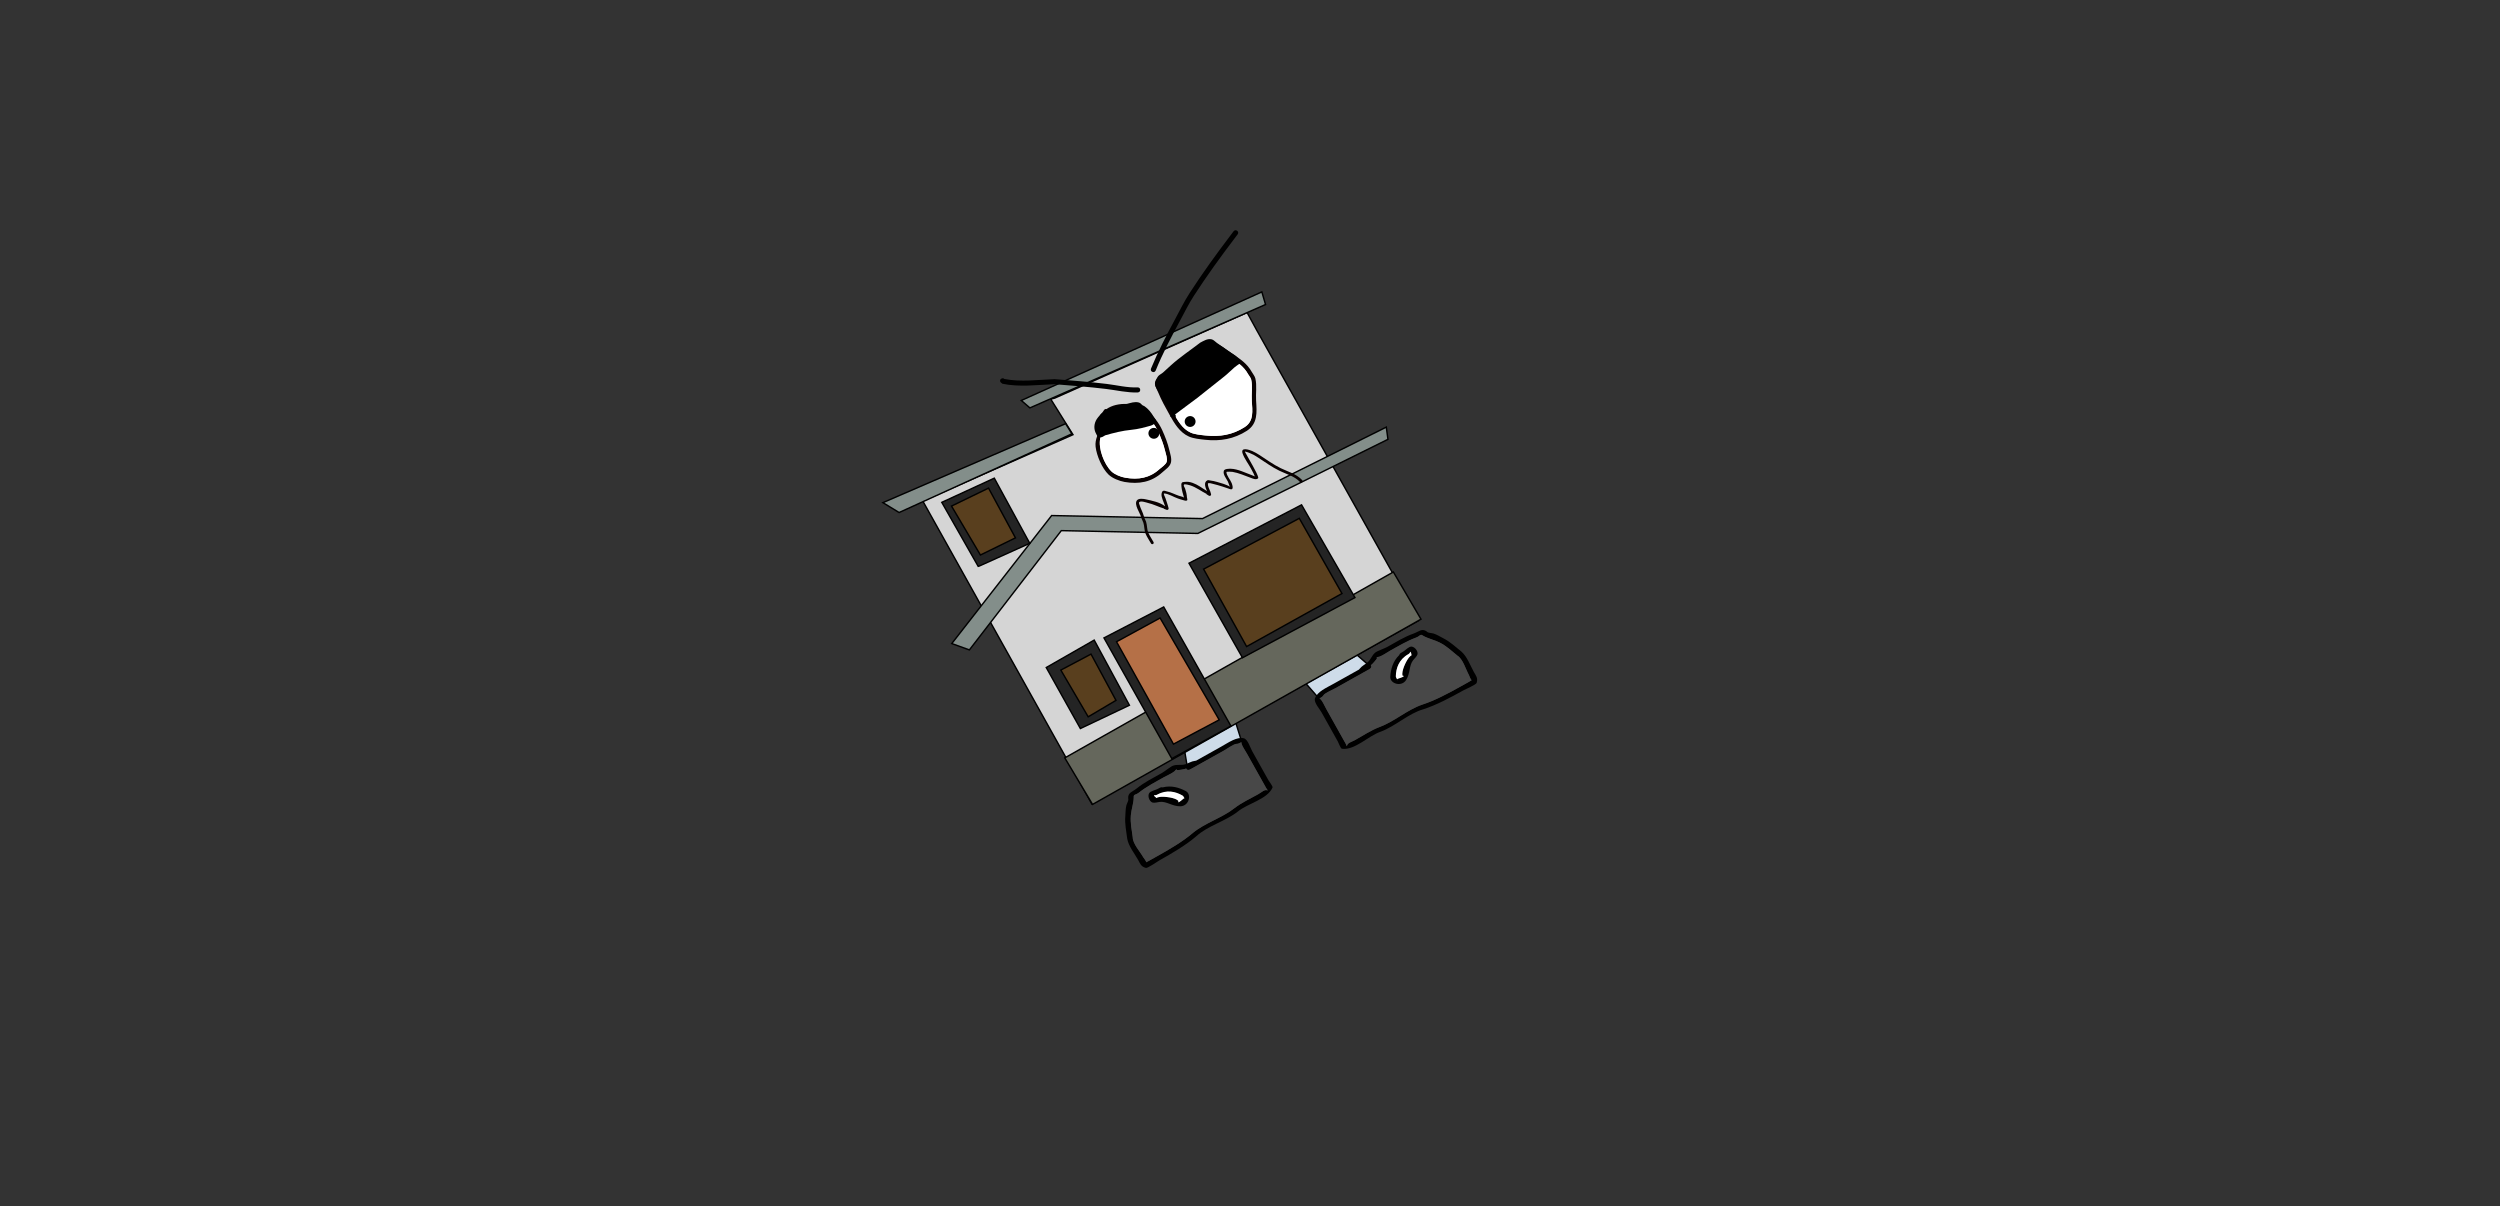 <svg version="1.1" xmlns="http://www.w3.org/2000/svg" xmlns:xlink="http://www.w3.org/1999/xlink" width="1733.093" height="836.336" viewBox="0,0,1733.093,836.336"><rect x="0" y="0" width="1733.093" height="836.336" fill="#333333" stroke="none"/><g transform="translate(546.547,238.168)"><g data-paper-data="{&quot;isPaintingLayer&quot;:true}" stroke-linejoin="miter" stroke-miterlimit="10" stroke-dasharray="" stroke-dashoffset="0" style="mix-blend-mode: normal"><path d="M-546.547,598.168v-836.336h1733.093v836.336z" fill="none" fill-rule="nonzero" stroke="#f00000" stroke-width="0" stroke-linecap="butt"/><g><path d="M276.844,295.346l-6.372,-38.469l32.073,-18.315l11.282,36.098z" data-paper-data="{&quot;index&quot;:null}" fill="#cedce9" fill-rule="nonzero" stroke="#000000" stroke-width="1" stroke-linecap="round"/><path d="M272.839,295.382c-1.366,0.171 -4.409,0.948 -3.656,-0.429c-0.504,0.588 -1.192,1.347 -1.6,1.676c-1.932,1.557 -4.901,2.742 -7.104,3.974c-6.043,3.38 -12.018,6.469 -17.357,10.655c-2.413,1.892 -3.853,1.023 -3.667,3.261c-0,3.93 -1.657,8.363 -1.995,12.509c-0.459,5.618 0.683,10.156 1.292,15.192c-0.017,4.437 5.155,10.045 7.255,13.798c0.562,1.005 2.096,2.495 2,3.519c0.528,-0.246 1.036,-0.486 1.348,-0.66c2.072,-1.159 4.144,-2.318 6.216,-3.477c8.242,-4.61 17.737,-10.113 24.829,-16.212c8.53,-7.045 20.214,-10.32 28.92,-17.23c4.808,-3.713 10.783,-6.446 16.125,-9.427c2.71,-1.512 4.562,-3.645 6.619,-2.756c0.541,0.234 -0.538,-0.961 -0.806,-1.442c-0.672,-1.201 -1.344,-2.403 -2.016,-3.604c-3.763,-6.728 -7.527,-13.456 -11.29,-20.184c-0.89,-1.591 -4.586,-6.994 -3.868,-8.204c-0.205,0.102 -0.439,0.212 -0.567,0.274c-1.135,0.55 -1.722,0.942 -2.857,0.925c-1.971,-0.03 -6.628,3.434 -8.647,4.563c-7.844,4.388 -15.689,8.775 -23.533,13.163c0,0 -1.776,0.993 -2.582,-0.448c-0.033,-0.059 -0.062,-0.118 -0.087,-0.175c-0.931,0.329 -1.902,0.606 -2.972,0.74zM300.4,279.219c4.735,-2.649 10.404,-6.718 15.273,-5.604c2.79,0.639 4.572,6.692 5.831,8.942c3.763,6.728 7.527,13.456 11.29,20.184c0.43,0.768 3.173,4.237 2.822,5.046c-3.543,8.169 -17.245,11.008 -24.018,16.608c-8.513,6.757 -20.916,9.892 -28.772,17.108c-7.31,6.285 -17.141,12.024 -25.643,16.78c-1.219,0.682 -8.113,5.522 -9.324,5.216c-3.473,-0.88 -3.982,-2.95 -5.405,-5.494c-2.574,-4.602 -6.648,-9.526 -7.582,-14.812c-0.624,-5.161 -1.77,-10.047 -1.31,-15.677c0.185,-2.271 0.148,-5.149 0.747,-7.442c0.392,-1.5 1.741,-3.296 1.256,-4.689c-0.348,-4.189 3.01,-4.631 5.945,-7.009c5.225,-4.234 11.366,-7.304 17.357,-10.655c2.21,-1.236 6.065,-4.476 7.768,-5.092c2.964,-1.071 5.588,-0.072 8.53,-0.985c2.159,-0.67 4.057,-2.05 6.821,-2.396c0.21,-0.026 0.42,-0.052 0.63,-0.079c5.928,-3.316 11.857,-6.632 17.785,-9.948z" data-paper-data="{&quot;index&quot;:null}" fill="#000000" fill-rule="nonzero" stroke="none" stroke-width="1" stroke-linecap="butt"/><path d="M275.797,294.559c0.025,0.058 0.054,0.116 0.087,0.175c0.806,1.442 2.593,0.446 2.593,0.446c7.844,-4.388 15.746,-8.77 23.591,-13.158c2.019,-1.129 6.684,-4.588 8.655,-4.559c1.135,0.017 1.725,-0.374 2.86,-0.923c0.128,-0.062 0.363,-0.172 0.568,-0.274c-0.718,1.21 2.991,6.624 3.881,8.214c3.763,6.728 7.545,13.498 11.308,20.226c0.672,1.201 1.344,2.41 2.016,3.612c0.269,0.481 1.347,1.678 0.806,1.445c-2.057,-0.888 -3.91,1.248 -6.62,2.76c-5.342,2.981 -11.324,5.74 -16.132,9.453c-8.706,6.91 -20.476,10.252 -29.006,17.297c-7.092,6.098 -16.64,11.598 -24.882,16.208c-2.072,1.159 -4.15,2.316 -6.222,3.475c-0.312,0.174 -0.822,0.414 -1.349,0.66c0.096,-1.025 -1.444,-2.518 -2.006,-3.523c-2.1,-3.754 -7.294,-9.382 -7.277,-13.818c-0.609,-5.036 -1.762,-9.603 -1.304,-15.221c0.338,-4.145 1.996,-8.608 1.997,-12.537c-0.186,-2.238 1.256,-1.378 3.669,-3.27c5.339,-4.186 11.341,-7.316 17.384,-10.697c2.203,-1.232 5.195,-2.434 7.127,-3.991c0.408,-0.329 1.102,-1.091 1.607,-1.68c-0.754,1.378 2.301,0.595 3.667,0.424c1.07,-0.134 2.053,-0.415 2.984,-0.744z" data-paper-data="{&quot;noHover&quot;:false,&quot;origItem&quot;:[&quot;Path&quot;,{&quot;applyMatrix&quot;:true,&quot;segments&quot;:[[[579.60736,595.76373],[0.95609,-0.20262],[0.00646,0.07548]],[[579.61718,596],[0,-0.08208],[0,2]],[[577.61718,598],[0,0],[-8.83333,0]],[[551.11718,598],[8.83333,0],[-2.27308,0]],[[541.51161,598.28885],[1.67648,-1.19621],[-0.96568,0.68904]],[[538.61718,599],[1.23739,-0.09027],[-0.13966,0.01019]],[[537.99901,599.04541],[0.22447,-0.0134],[1.19653,0.85421]],[[538.61718,610],[0,-2.20646],[0,9.33333]],[[538.61718,638],[0,-9.33333],[0,1.66667]],[[538.61718,643],[0,-1.66667],[0,0.66667]],[[538.61718,645],[-0.35177,0.56631],[1.33831,-2.15456]],[[545.61718,644],[-3.04994,0.00386],[6.01206,-0.00761]],[[563.97058,644.43107],[-5.90478,-1.08158],[10.78253,2.15651]],[[597.04254,645.54479],[-10.6965,-2.40266],[9.00888,2.25222]],[[626.11718,648],[-9.28168,0],[2.33333,0]],[[633.11718,648],[-2.33333,0],[0.35109,0]],[[634.59021,647.90091],[-0.5707,0.05184],[-0.57412,-1.02596]],[[634.61718,643],[0,1.39387],[0,-5.20707]],[[634.21982,624.13246],[2.14282,4.67827],[-1.8936,-5.6808]],[[628.03948,607.31672],[3.08887,5.66543],[-2.2791,-4.1802]],[[620.32688,595.27881],[1.8857,4.15235],[-0.91417,-2.47477]],[[615.61718,594],[2.9771,0.57275],[-6.58756,-1.26734]],[[595.61718,593],[6.8054,0],[-2.48058,0]],[[587.61718,593],[2.40395,0.50364],[-0.50743,-0.10631]],[[585.44122,592.1748],[0.71481,0.32365],[1.30749,1.01011]],[[582.51161,594.78885],[1.25365,-0.62682],[-0.98239,0.4912]]],&quot;closed&quot;:true}],&quot;index&quot;:null}" fill="#484848" fill-rule="nonzero" stroke="none" stroke-width="1" stroke-linecap="butt"/><path d="M253.855,313.771c0.273,0.487 1.215,0.735 1.126,1.292c0.817,-0.371 1.682,-0.668 2.538,-0.775c3.3,-0.413 10.995,0.505 12.982,2.845c0.162,0.19 -0.579,0.652 -0.344,0.769c0.782,0.391 3.66,-2.659 4.162,-2.704c0.114,-0.01 0.194,0.028 0.254,0.095c-0.152,-0.228 -0.299,-0.45 -0.38,-0.595c-0.286,-0.511 -0.569,-1.075 -1.105,-1.374c-4.643,-2.688 -10.692,-4.33 -17.457,-0.546c0,0 -0.798,0.447 -1.568,0.306c-0.221,0.017 -0.41,-0.002 -0.564,-0.062c0.13,0.288 0.262,0.582 0.356,0.749zM275,316.14c0.286,0.227 -0.023,-0.243 -0.35,-0.733c0.116,0.227 0.155,0.577 0.35,0.733zM275.544,310.257c4.214,2.35 2.13,10.393 -3.775,10.529c-5.571,0.128 -9.584,-3.632 -14.397,-3.031c-1.626,0.203 -3.378,0.798 -4.868,0.457c-2.362,-0.54 -4.374,-5.771 -1.375,-7.449c2.16,-1.208 3.542,-1.235 5.553,-2.359l0.888,-0.497c0,0 1.019,-0.57 1.864,-0.22c6.041,-1.549 11.398,0.105 16.109,2.569z" data-paper-data="{&quot;index&quot;:null}" fill="#000000" fill-rule="nonzero" stroke="none" stroke-width="1" stroke-linecap="butt"/><path d="M253.406,313.011c0.154,0.06 0.344,0.079 0.564,0.062c0.769,0.14 1.569,-0.312 1.569,-0.312c6.765,-3.784 13.002,-2.137 17.645,0.552c0.537,0.299 0.818,0.878 1.103,1.389c0.081,0.145 0.226,0.372 0.378,0.6c-0.061,-0.067 -0.141,-0.106 -0.254,-0.095c-0.502,0.045 -3.4,3.132 -4.182,2.74c-0.235,-0.118 0.35,-0.658 0.189,-0.849c-1.987,-2.341 -9.697,-3.223 -12.997,-2.811c-0.856,0.107 -1.722,0.412 -2.539,0.784c0.089,-0.557 -0.851,-0.818 -1.123,-1.305c-0.094,-0.167 -0.224,-0.467 -0.354,-0.755z" data-paper-data="{&quot;noHover&quot;:false,&quot;origItem&quot;:[&quot;Path&quot;,{&quot;applyMatrix&quot;:true,&quot;segments&quot;:[[[607.563,601.99816],[0.02649,0.38155],[-0.10299,0.15484]],[[607.10872,602.39727],[0.1976,-0.11227],[-0.59254,0.60273]],[[605.61718,603],[0,0],[-7.618,0]],[[590.90604,613.89443],[2.69308,-5.58508],[-0.31682,0.63364]],[[590.61718,616],[0,-0.70843],[0,0.20156]],[[590.57685,616.85325],[0.02106,-0.33136],[0.02013,-0.10671]],[[590.74964,616.60263],[-0.10238,0.05628],[0.45234,-0.24865]],[[595.61718,617],[-0.48256,0.87548],[0.14503,-0.26312]],[[594.95308,616.3906],[-0.04725,0.29671],[0.58086,-3.64773]],[[604.72276,605.71115],[-3.02833,1.51416],[0.78545,-0.39273]],[[607.27135,605.03032],[-0.87898,0.0905],[-0.34365,-0.53523]],[[607.61718,603],[0,0.6759],[0,-0.23192]]],&quot;closed&quot;:true}],&quot;index&quot;:null}" fill="#ffffff" fill-rule="nonzero" stroke="none" stroke-width="1" stroke-linecap="butt"/><path d="M366.875,244.987l-24.854,-28.506l32.393,-17.744l29.444,25.563z" fill="#cedce9" fill-rule="nonzero" stroke="#000000" stroke-width="1" stroke-linecap="round"/><path d="M405.985,220.907c-0.674,0.842 -1.419,1.524 -2.186,2.145c0.036,0.051 0.071,0.106 0.104,0.165c0.806,1.442 -0.97,2.435 -0.97,2.435c-7.844,4.388 -15.689,8.775 -23.533,13.163c-2.019,1.129 -7.407,3.284 -8.414,4.979c-0.58,0.976 -1.221,1.271 -2.284,1.95c-0.12,0.077 -0.337,0.219 -0.531,0.34c1.407,0.021 4.076,5.999 4.966,7.59c3.763,6.728 7.527,13.456 11.29,20.184c0.672,1.201 1.344,2.403 2.016,3.604c0.269,0.481 0.722,2.025 0.806,1.442c0.32,-2.218 3.106,-2.68 5.813,-4.198c5.336,-2.992 10.793,-6.652 16.472,-8.806c10.445,-3.801 19.35,-12.043 29.818,-15.625c8.908,-2.851 18.567,-8.062 26.809,-12.672c2.072,-1.159 4.144,-2.318 6.216,-3.477c0.312,-0.174 0.782,-0.482 1.268,-0.803c-0.923,-0.454 -1.39,-2.541 -1.952,-3.546c-2.1,-3.754 -4.171,-11.095 -7.96,-13.403c-3.972,-3.154 -7.241,-6.502 -12.269,-9.052c-3.709,-1.881 -8.354,-2.79 -11.703,-4.847c-1.81,-1.33 -1.823,0.352 -4.698,1.418c-6.361,2.359 -12.12,5.833 -18.164,9.214c-2.203,1.232 -4.766,3.143 -7.104,3.974c-0.494,0.175 -1.5,0.364 -2.265,0.486c1.568,0.079 -0.687,2.265 -1.548,3.34zM377.788,235.933c5.928,-3.316 11.857,-6.632 17.785,-9.948c0.132,-0.165 0.264,-0.33 0.397,-0.495c1.741,-2.174 3.911,-3.07 5.611,-4.558c2.318,-2.029 2.84,-4.787 5.304,-6.752c1.415,-1.129 6.194,-2.718 8.404,-3.954c5.992,-3.351 11.821,-6.977 18.164,-9.213c3.563,-1.256 5.697,-3.886 9.084,-1.397c0.933,1.143 3.17,0.933 4.653,1.384c2.267,0.69 4.7,2.228 6.732,3.259c5.038,2.555 8.601,6.089 12.673,9.322c4.015,3.563 6.078,9.611 8.653,14.213c1.423,2.544 2.92,4.061 1.853,7.481c-0.372,1.192 -8.105,4.533 -9.324,5.216c-8.502,4.755 -18.537,10.129 -27.719,13.068c-10.261,2.917 -19.423,11.845 -29.636,15.562c-8.317,2.841 -17.907,13.03 -26.722,11.773c-0.873,-0.124 -2.393,-4.278 -2.822,-5.046c-3.763,-6.728 -7.527,-13.456 -11.29,-20.184c-1.258,-2.249 -5.484,-6.937 -4.568,-9.648c1.599,-4.732 8.034,-7.433 12.769,-10.081z" data-paper-data="{&quot;index&quot;:null}" fill="#000000" fill-rule="nonzero" stroke="none" stroke-width="1" stroke-linecap="butt"/><path d="M403.736,222.997c0.767,-0.621 1.521,-1.311 2.195,-2.153c0.861,-1.075 3.126,-3.268 1.558,-3.346c0.765,-0.122 1.779,-0.315 2.272,-0.49c2.338,-0.831 4.928,-2.752 7.131,-3.984c6.043,-3.38 11.852,-6.856 18.213,-9.215c2.875,-1.066 2.897,-2.745 4.707,-1.415c3.349,2.057 8.019,2.979 11.728,4.861c5.027,2.55 8.315,5.923 12.287,9.077c3.789,2.308 5.866,9.679 7.966,13.433c0.562,1.005 1.028,3.099 1.952,3.553c-0.486,0.321 -0.956,0.63 -1.268,0.804c-2.072,1.159 -4.145,2.325 -6.217,3.484c-8.242,4.61 -17.926,9.868 -26.834,12.719c-10.468,3.581 -19.475,11.862 -29.92,15.663c-5.68,2.153 -11.162,5.807 -16.498,8.798c-2.707,1.518 -5.497,1.978 -5.817,4.196c-0.084,0.583 -0.54,-0.963 -0.809,-1.443c-0.672,-1.201 -1.35,-2.407 -2.022,-3.608c-3.763,-6.728 -7.553,-13.494 -11.316,-20.222c-0.89,-1.591 -3.561,-7.585 -4.968,-7.606c0.194,-0.121 0.411,-0.264 0.531,-0.34c1.062,-0.68 1.704,-0.977 2.284,-1.954c1.006,-1.695 6.396,-3.86 8.414,-4.989c7.844,-4.388 15.714,-8.827 23.559,-13.215c0,0 1.783,-1.001 0.977,-2.442c-0.033,-0.059 -0.068,-0.114 -0.104,-0.166z" data-paper-data="{&quot;noHover&quot;:false,&quot;origItem&quot;:[&quot;Path&quot;,{&quot;applyMatrix&quot;:true,&quot;segments&quot;:[[[579.60736,595.76373],[0.95609,-0.20262],[0.00646,0.07548]],[[579.61718,596],[0,-0.08208],[0,2]],[[577.61718,598],[0,0],[-8.83333,0]],[[551.11718,598],[8.83333,0],[-2.27308,0]],[[541.51161,598.28885],[1.67648,-1.19621],[-0.96568,0.68904]],[[538.61718,599],[1.23739,-0.09027],[-0.13966,0.01019]],[[537.99901,599.04541],[0.22447,-0.0134],[1.19653,0.85421]],[[538.61718,610],[0,-2.20646],[0,9.33333]],[[538.61718,638],[0,-9.33333],[0,1.66667]],[[538.61718,643],[0,-1.66667],[0,0.66667]],[[538.61718,645],[-0.35177,0.56631],[1.33831,-2.15456]],[[545.61718,644],[-3.04994,0.00386],[6.01206,-0.00761]],[[563.97058,644.43107],[-5.90478,-1.08158],[10.78253,2.15651]],[[597.04254,645.54479],[-10.6965,-2.40266],[9.00888,2.25222]],[[626.11718,648],[-9.28168,0],[2.33333,0]],[[633.11718,648],[-2.33333,0],[0.35109,0]],[[634.59021,647.90091],[-0.5707,0.05184],[-0.57412,-1.02596]],[[634.61718,643],[0,1.39387],[0,-5.20707]],[[634.21982,624.13246],[2.14282,4.67827],[-1.8936,-5.6808]],[[628.03948,607.31672],[3.08887,5.66543],[-2.2791,-4.1802]],[[620.32688,595.27881],[1.8857,4.15235],[-0.91417,-2.47477]],[[615.61718,594],[2.9771,0.57275],[-6.58756,-1.26734]],[[595.61718,593],[6.8054,0],[-2.48058,0]],[[587.61718,593],[2.40395,0.50364],[-0.50743,-0.10631]],[[585.44122,592.1748],[0.71481,0.32365],[1.30749,1.01011]],[[582.51161,594.78885],[1.25365,-0.62682],[-0.98239,0.4912]]],&quot;closed&quot;:true}],&quot;index&quot;:null}" fill="#484848" fill-rule="nonzero" stroke="none" stroke-width="1" stroke-linecap="butt"/><path d="M431.59,214.356c-0.094,-0.167 -0.275,-0.433 -0.452,-0.695c-0.029,0.163 -0.112,0.334 -0.243,0.513c-0.283,0.729 -1.082,1.175 -1.082,1.175c-6.765,3.784 -8.532,9.797 -8.671,15.161c-0.026,0.614 0.307,1.151 0.592,1.661c0.081,0.145 0.193,0.386 0.308,0.635c-0.025,-0.087 -0.016,-0.175 0.052,-0.266c0.301,-0.404 4.407,-1.261 4.483,-2.131c0.023,-0.262 -0.758,0.128 -0.835,-0.109c-0.955,-2.918 2.291,-9.955 4.37,-12.551c0.539,-0.673 1.245,-1.255 1.989,-1.757c-0.521,-0.215 -0.239,-1.148 -0.512,-1.635zM422.101,232.931c0.246,0.535 0.485,1.045 0.441,0.682c-0.03,-0.248 -0.308,-0.464 -0.441,-0.682zM417.245,230.997c0.366,-5.304 1.761,-10.734 6.242,-15.071c0.144,-0.903 1.163,-1.474 1.163,-1.474l0.888,-0.497c2.011,-1.125 2.757,-2.288 4.916,-3.496c3,-1.678 6.403,2.775 5.627,5.07c-0.489,1.448 -1.913,2.63 -2.937,3.909c-3.032,3.785 -1.928,9.174 -4.953,13.853c-3.205,4.96 -11.15,2.526 -10.947,-2.294z" data-paper-data="{&quot;index&quot;:null}" fill="#000000" fill-rule="nonzero" stroke="none" stroke-width="1" stroke-linecap="butt"/><path d="M431.177,213.575c0.177,0.262 0.365,0.53 0.458,0.697c0.273,0.487 0.003,1.425 0.524,1.64c-0.744,0.502 -1.457,1.08 -1.997,1.753c-2.079,2.596 -5.362,9.628 -4.407,12.546c0.078,0.237 0.845,0.022 0.822,0.283c-0.076,0.871 -4.222,1.725 -4.524,2.129c-0.068,0.091 -0.077,0.18 -0.052,0.267c-0.115,-0.249 -0.232,-0.491 -0.313,-0.637c-0.286,-0.511 -0.632,-1.053 -0.606,-1.667c0.14,-5.364 2,-11.54 8.765,-15.324c0,0 0.804,-0.445 1.087,-1.174c0.13,-0.179 0.214,-0.351 0.243,-0.513z" data-paper-data="{&quot;noHover&quot;:false,&quot;origItem&quot;:[&quot;Path&quot;,{&quot;applyMatrix&quot;:true,&quot;segments&quot;:[[[607.563,601.99816],[0.02649,0.38155],[-0.10299,0.15484]],[[607.10872,602.39727],[0.1976,-0.11227],[-0.59254,0.60273]],[[605.61718,603],[0,0],[-7.618,0]],[[590.90604,613.89443],[2.69308,-5.58508],[-0.31682,0.63364]],[[590.61718,616],[0,-0.70843],[0,0.20156]],[[590.57685,616.85325],[0.02106,-0.33136],[0.02013,-0.10671]],[[590.74964,616.60263],[-0.10238,0.05628],[0.45234,-0.24865]],[[595.61718,617],[-0.48256,0.87548],[0.14503,-0.26312]],[[594.95308,616.3906],[-0.04725,0.29671],[0.58086,-3.64773]],[[604.72276,605.71115],[-3.02833,1.51416],[0.78545,-0.39273]],[[607.27135,605.03032],[-0.87898,0.0905],[-0.34365,-0.53523]],[[607.61718,603],[0,0.6759],[0,-0.23192]]],&quot;closed&quot;:true}],&quot;index&quot;:null}" fill="#ffffff" fill-rule="nonzero" stroke="none" stroke-width="1" stroke-linecap="butt"/><path d="M262.771,261.583c7.682,-4.332 15.394,-8.611 23.136,-12.837c-3.749,2.338 -7.58,4.585 -11.492,6.74c-3.876,2.168 -7.758,4.2 -11.644,6.098z" fill="#884f38" fill-rule="evenodd" stroke="none" stroke-width="1" stroke-linecap="butt"/><path d="M210.407,319.252l-117.267,-210.124l104.149,-45.963l-15.427,-24.644l2.783,-0.709l133.339,-59.324l6.63,12.137l101.531,181.517l1.595,4.936l9.039,15.024l-214.692,120.087z" fill="#d5d5d5" fill-rule="nonzero" stroke="#000000" stroke-width="1" stroke-linecap="round"/><path d="M191.595,287.23l227.781,-128.892l19.155,32.73l-227.679,128.411z" fill="#65675c" fill-rule="nonzero" stroke="#000000" stroke-width="1" stroke-linecap="round"/><path d="M265.791,287.743l-47.023,-83.688l41.401,-21.462l46.597,82.548z" fill="#242424" fill-rule="nonzero" stroke="#000000" stroke-width="1" stroke-linecap="round"/><path d="M266.939,277.671l-39.476,-70.955l30.205,-16.471l40.971,70.596z" fill="#b57047" fill-rule="nonzero" stroke="#000000" stroke-width="1" stroke-linecap="round"/><path d="M202.409,266.876l-23.656,-42.293l33.234,-19.013l24.41,45.156z" fill="#242424" fill-rule="nonzero" stroke="#000000" stroke-width="1" stroke-linecap="round"/><path d="M207.829,258.759l-18.975,-32.408l20.933,-11.073l17.303,32.071z" fill="#593f1e" fill-rule="nonzero" stroke="#000000" stroke-width="1" stroke-linecap="round"/><path d="M277.705,152.281l78.03,-40.467l37.014,64.279l-77.973,41.706z" fill="#242424" fill-rule="nonzero" stroke="#000000" stroke-width="1" stroke-linecap="round"/><path d="M287.832,156.366l66.35,-35.205l29.577,52.12l-66.112,36.768z" fill="#593f1e" fill-rule="nonzero" stroke="#000000" stroke-width="1" stroke-linecap="round"/><path d="M189.195,129.681l-63.734,82.697l-12.211,-4.402l69.249,-88.749l104.597,2.105l127.394,-63.416l1.138,8.476l-131.781,65.234z" fill="#838e8a" fill-rule="nonzero" stroke="#000000" stroke-width="1" stroke-linecap="round"/><path d="M106.329,110.07l36.402,-16.759l22.811,41.918l1.806,3.228l-35.04,15.785l-0.736,0.2z" fill="#242424" fill-rule="nonzero" stroke="#000000" stroke-width="1" stroke-linecap="round"/><path d="M113.073,112.655l25.672,-12.452l18.657,34.492l-24.29,11.891z" fill="#593f1e" fill-rule="nonzero" stroke="#000000" stroke-width="1" stroke-linecap="round"/><path d="M196.537,62.579l-119.794,54.555l-11.248,-6.848l126.678,-54.75z" fill="#838e8a" fill-rule="nonzero" stroke="#000000" stroke-width="1" stroke-linecap="round"/><path d="M161.452,39.448l166.757,-75.261l2.558,8.741l-163.363,71.667z" fill="#838e8a" fill-rule="nonzero" stroke="#000000" stroke-width="1" stroke-linecap="round"/><path d="M220.51,45.42c7.587,-5.323 20.431,-4.382 27.575,0.765c4.624,3.332 8.747,8.73 11.075,13.871c2.083,4.639 3.75,8.848 4.919,13.803c0.642,2.724 1.859,6.052 1.04,8.881c-0.793,2.74 -3.831,4.66 -5.813,6.469c-7.561,6.899 -16.343,8.437 -26.278,6.724c-3.562,-0.645 -8.342,-2.487 -11.065,-5.081c-4.514,-4.302 -8.29,-13.197 -8.996,-19.33c-0.627,-5.449 2.23,-9.009 3.229,-13.98c0.544,-2.707 -1.354,-5.31 -0.157,-7.873c0.347,-0.743 1.072,-1.24 1.608,-1.86l1.199,-1.77c0,0 0.657,-0.966 1.664,-0.618zM218.847,53.165c0.134,1.479 0.66,3.076 0.306,4.951c-0.508,2.691 -2.34,4.929 -2.928,7.549c-1.558,6.942 2.681,18.057 7.768,22.964c2.272,2.192 6.54,3.84 9.55,4.338c9.014,1.585 16.883,0.289 23.73,-5.98c1.393,-1.275 4.425,-3.131 4.959,-5.106c0.602,-2.23 -0.584,-5.207 -1.085,-7.329c-1.127,-4.775 -2.726,-8.787 -4.735,-13.262c-2.069,-4.655 -5.881,-9.608 -10.041,-12.628c-6.57,-4.769 -18.686,-5.347 -25.14,-0.008c-1.049,0.868 -1.073,2.504 -1.643,3.741c0,0 -0.239,0.518 -0.742,0.77z" data-paper-data="{&quot;index&quot;:null}" fill="#080000" fill-rule="nonzero" stroke="none" stroke-width="0.5" stroke-linecap="butt"/><path d="M219.553,52.36c0.57,-1.237 0.6,-2.877 1.649,-3.746c6.454,-5.34 18.622,-4.767 25.191,0.002c4.16,3.02 7.997,7.999 10.066,12.654c2.009,4.474 3.611,8.516 4.738,13.291c0.501,2.122 1.683,5.111 1.081,7.341c-0.533,1.975 -3.573,3.842 -4.966,5.117c-6.848,6.269 -14.762,7.582 -23.776,5.997c-3.011,-0.499 -7.299,-2.155 -9.571,-4.346c-5.087,-4.907 -9.347,-16.073 -7.79,-23.015c0.588,-2.62 2.427,-4.876 2.935,-7.567c0.354,-1.875 -0.167,-3.479 -0.301,-4.958c0.503,-0.251 0.743,-0.771 0.743,-0.771z" data-paper-data="{&quot;noHover&quot;:false,&quot;origItem&quot;:[&quot;Path&quot;,{&quot;applyMatrix&quot;:true,&quot;segments&quot;:[[[242.36308,94.44509],[0.55935,0.02605],[-0.60288,1.35103]],[[240.22113,98.89885],[1.21949,-1.45844],[-1.75016,2.09309]],[[234.00416,104.03862],[1.78511,-1.99193],[-4.73058,5.27863]],[[229.59018,127.78406],[-2.0367,-6.74107],[0.90961,3.01063]],[[235.78421,136.201],[-2.37514,-1.89768],[7.06666,5.76203]],[[259.32625,142.54284],[-9.00308,2.12064],[1.83146,-0.43139]],[[266.12128,140.51457],[-1.42462,1.45816],[1.60848,-1.64635]],[[268.74272,133.61401],[-0.59653,2.0889],[1.34214,-4.69981]],[[271.07546,119.78016],[-0.42946,4.86722],[0.46491,-5.05363]],[[268.48641,103.9171],[2.14806,4.64868],[-3.3927,-7.34221]],[[246.63053,91.68342],[8.20857,-1.50389],[-1.33466,0.24452]],[[243.38226,94.13672],[1.09735,-0.79807],[0,0]]],&quot;closed&quot;:true}],&quot;index&quot;:null}" fill="#ffffff" fill-rule="nonzero" stroke="none" stroke-width="0.5" stroke-linecap="butt"/><path d="M266.312,16.277c4.651,-5.122 10.291,-8.865 16.424,-12.292c3.51,-1.961 7.946,-4.753 12.155,-4.134c4.868,0.716 8.982,4.649 12.908,7.26c5.478,3.644 10.205,6.758 13.485,12.644c0.82,1.472 2.03,2.798 2.423,4.437c1.176,4.903 0.195,10.373 0.518,15.364c0.527,8.126 1.211,15.908 -6.344,20.888c-8.968,5.767 -18.622,7.407 -29.076,6.245c-3.449,-0.383 -8.008,-0.807 -11.192,-2.245c-6.459,-2.918 -10.081,-9.165 -13.366,-15.039c-2.875,-5.14 -5.725,-10.212 -7.945,-15.678c-1.014,-2.497 -3.044,-5.04 -1.832,-7.837c0.993,-2.293 3.318,-2.764 5.186,-4.006c1.677,-1.116 3.27,-2.468 4.805,-3.771l1.042,-1.298c0,0 0.316,-0.391 0.809,-0.538zM264.795,21.762c-1.126,0.934 -2.285,1.841 -3.487,2.639c-1.21,0.804 -3.377,1.3 -4.088,2.715c-0.687,1.366 1.353,4.201 1.872,5.479c2.171,5.35 4.969,10.31 7.783,15.341c2.946,5.268 6.136,11.101 11.935,13.746c2.9,1.323 7.172,1.668 10.327,2.016c9.76,1.077 18.736,-0.372 27.114,-5.783c6.548,-4.101 5.408,-11.353 4.97,-18.163c-0.307,-4.766 0.638,-10.014 -0.4,-14.702c-0.317,-1.433 -1.458,-2.548 -2.169,-3.832c-3.015,-5.451 -7.456,-8.229 -12.52,-11.598c-3.571,-2.376 -7.32,-6.028 -11.712,-6.793c-3.316,-0.578 -7.479,2.257 -10.213,3.788c-6.915,3.872 -13.211,8.103 -18.01,14.525c0,0 -0.566,0.757 -1.401,0.622z" data-paper-data="{&quot;index&quot;:null}" fill="#080000" fill-rule="nonzero" stroke="none" stroke-width="0.5" stroke-linecap="butt"/><path d="M266.152,21.116c4.799,-6.422 11.123,-10.677 18.039,-14.549c2.734,-1.531 6.913,-4.368 10.23,-3.791c4.392,0.765 8.161,4.422 11.732,6.798c5.064,3.369 9.527,6.167 12.542,11.618c0.71,1.284 1.855,2.406 2.172,3.839c1.038,4.687 0.097,9.961 0.403,14.727c0.438,6.81 1.564,14.09 -4.984,18.191c-8.378,5.411 -17.398,6.874 -27.158,5.797c-3.155,-0.348 -7.444,-0.699 -10.344,-2.022c-5.798,-2.645 -9.009,-8.501 -11.955,-13.768c-2.814,-5.031 -5.616,-10.017 -7.787,-15.366c-0.519,-1.278 -2.557,-4.12 -1.87,-5.486c0.712,-1.415 2.88,-1.916 4.09,-2.72c1.201,-0.798 2.363,-1.71 3.489,-2.645c0.835,0.135 1.402,-0.624 1.402,-0.624z" data-paper-data="{&quot;noHover&quot;:false,&quot;origItem&quot;:[&quot;Path&quot;,{&quot;applyMatrix&quot;:true,&quot;segments&quot;:[[[297.58827,89.48717],[0.66043,0.52295],[-1.43347,0.2647]],[[293.273,90.08651],[1.43289,-0.10983],[-1.44305,0.11061]],[[288.39778,90.45861],[1.30718,-0.88414],[-1.26148,0.85323]],[[287.36052,96.13283],[0.17056,-1.36327],[-0.71408,5.70749]],[[286.66667,113.25695],[0,-5.74266],[0,6.01312]],[[290.35873,131.01313],[-3.75518,-5.11979],[1.8782,2.56072]],[[298.35761,137.78829],[-2.5737,-1.83699],[7.96215,5.68303]],[[324.74561,145.947],[-9.91619,0.63019],[7.68777,-0.38104]],[[337.9009,132.57163],[-2.93108,6.1342],[2.05132,-4.29303]],[[344.70331,119.59411],[-1.37698,4.58048],[0.42097,-1.40035]],[[344.68132,115.2074],[-0.0069,1.46224],[0.02929,-6.20628]],[[339.43573,99.03331],[2.76479,5.39271],[-1.9493,-3.80268]],[[332.55614,87.4303],[3.44661,2.8014],[-2.60252,-2.11533]],[[321.83333,85.75695],[3.12183,-0.00146],[-7.89622,0.00369]],[[299.10921,89.62767],[7.2962,-3.24989],[0,0]]],&quot;closed&quot;:true}],&quot;index&quot;:null}" fill="#ffffff" fill-rule="nonzero" stroke="none" stroke-width="0.5" stroke-linecap="butt"/><path d="M275.209,55.872c-1.015,-1.814 -0.367,-4.108 1.448,-5.123c1.814,-1.015 4.108,-0.367 5.123,1.448c1.015,1.814 0.367,4.108 -1.448,5.123c-1.814,1.015 -4.108,0.367 -5.122,-1.448z" data-paper-data="{&quot;index&quot;:null}" fill="#000000" fill-rule="nonzero" stroke="none" stroke-width="0.5" stroke-linecap="butt"/><path d="M250.064,64.065c-1.015,-1.814 -0.367,-4.108 1.448,-5.123c1.814,-1.015 4.108,-0.367 5.123,1.448c1.015,1.814 0.367,4.108 -1.448,5.123c-1.814,1.015 -4.108,0.367 -5.123,-1.448z" data-paper-data="{&quot;index&quot;:null}" fill="#000000" fill-rule="nonzero" stroke="none" stroke-width="0.5" stroke-linecap="butt"/><path d="M147.658,24.306c0.964,-0.539 1.661,-0.133 2.045,0.242c11.239,2.23 23.425,0.546 34.826,0.113c12.082,0.971 24.16,1.85 36.191,3.325c6.874,0.843 14.412,2.739 21.324,2.391c0,0 1.755,-0.081 1.836,1.673c0.081,1.755 -1.673,1.836 -1.673,1.836c-7.143,0.307 -14.814,-1.543 -21.914,-2.414c-11.915,-1.461 -23.876,-2.307 -35.839,-3.3c-11.865,0.472 -24.482,2.158 -36.141,-0.325l-1.331,-1.153c0,0 -0.857,-1.533 0.676,-2.39z" data-paper-data="{&quot;index&quot;:null}" fill="#000000" fill-rule="nonzero" stroke="none" stroke-width="0.5" stroke-linecap="butt"/><path d="M311.084,-78.167c1.4,1.061 0.338,2.461 0.338,2.461l-2.002,2.64c-9.929,13.096 -19.425,26.186 -28.348,39.989c-3.654,5.647 -6.624,11.74 -9.808,17.663c-6.008,11.179 -11.879,22.334 -16.634,34.073c0,0 -0.661,1.627 -2.289,0.966c-1.627,-0.661 -0.966,-2.289 -0.966,-2.289c4.833,-11.846 10.724,-23.12 16.794,-34.413c3.229,-6.008 6.25,-12.176 9.952,-17.907c8.971,-13.876 18.518,-27.039 28.499,-40.204l2.002,-2.64c0,0 1.061,-1.4 2.461,-0.338z" data-paper-data="{&quot;index&quot;:null}" fill="#000000" fill-rule="nonzero" stroke="none" stroke-width="0.5" stroke-linecap="butt"/><path d="M219.625,63.607c-1.152,0.753 -2.316,1.527 -3.705,1.479c-1.652,-0.057 -1.915,-1.332 -2.618,-2.589c-1.793,-3.206 -1.514,-7.068 0.502,-10.185c4.742,-6.941 12.859,-9.544 20.809,-10.49c2.722,-0.665 5.418,-1.72 8.225,-0.981c1.025,0.27 1.665,0.955 2.313,1.656c0.435,0.471 1.153,0.571 1.682,0.934c2.646,1.815 4.814,4.502 6.358,7.263c0.43,0.768 1.687,2.321 1.716,3.217c0.039,1.229 -2.554,2.674 -3.577,2.962c-4.464,1.258 -8.889,2.474 -13.551,2.916c-6.302,0.597 -12.161,2.116 -18.153,3.818z" fill="#000000" fill-rule="nonzero" stroke="none" stroke-width="0.5" stroke-linecap="butt"/><path d="M267.411,50.826c-0.105,-0.188 -0.108,-0.347 -0.067,-0.475c-0.091,-0.157 -0.183,-0.313 -0.276,-0.466c-0.43,0.314 -0.859,0.628 -1.29,0.941c0,0 -0.5,0.364 -0.864,-0.136c-0.364,-0.5 0.136,-0.864 0.136,-0.864c0.452,-0.329 0.904,-0.659 1.356,-0.989c-1.241,-1.883 -2.607,-3.534 -4.073,-5.316c-2.371,-2.882 -3.941,-7.011 -5.767,-10.276c-0.734,-1.312 -2.026,-3.004 -2.25,-4.508c-0.255,-1.713 0.928,-4.901 2.033,-6.154c0.908,-1.029 2.341,-1.6 3.336,-2.494c1.813,-1.626 3.639,-3.318 5.455,-4.971c6.29,-5.725 13.546,-10.471 20.27,-15.695c2.572,-1.324 5.1,-3.07 8.146,-2.32c1.227,0.302 2.401,1.693 3.43,2.393c3.345,2.274 6.479,4.744 9.91,6.902c1.977,1.244 4.178,2.541 5.344,4.598c0.431,0.761 1.238,1.793 0.824,2.753c-0.157,0.365 -0.662,0.441 -0.986,0.672c-0.965,0.687 -1.982,1.384 -2.889,2.145c-2.392,2.006 -4.528,4.304 -6.992,6.235c-6.303,4.936 -12.59,9.95 -18.845,14.958c-5.075,3.826 -10.158,7.635 -15.283,11.393c0.195,0.321 0.387,0.648 0.575,0.985l-0.392,0.928c0,0 -0.54,0.302 -0.841,-0.238z" fill="#000000" fill-rule="nonzero" stroke="none" stroke-width="0.5" stroke-linecap="butt"/><path d="M252.732,138.952c-0.873,0.488 -1.361,-0.385 -1.361,-0.385l-0.065,-0.115c-1.199,-2.143 -2.714,-4.305 -3.665,-6.566c-1,-2.378 -0.778,-5.188 -1.562,-7.689c-0.428,-1.366 -1.232,-2.558 -1.588,-3.967c-0.674,-2.767 -5.106,-8.651 -2.874,-11.525c1.23,-1.584 4.478,-1.097 6.102,-0.735c4.054,0.904 9.888,1.985 13.31,4.798l0.032,-0.084l0.033,0.013l-0.009,-0.032c-0.68,-2.4 -2.768,-6.028 -2.407,-8.539c0.108,-0.753 0.388,-1.703 1.085,-2.008c0.814,-0.356 1.768,0.195 2.638,0.378c2.858,0.602 5.615,2.123 8.381,3.048c1.023,0.343 2.446,0.552 3.45,1.194c-0.629,-2.006 -1.622,-5.59 -1.753,-7.535c-0.064,-0.944 -0.275,-2.097 0.339,-2.817c0.56,-0.656 3.966,-0.597 4.737,-0.486c3.59,0.518 7.035,2.669 9.97,4.662c0.936,0.635 1.877,1.101 2.66,1.753c-1.042,-2.415 -2.587,-6.147 0.293,-7.518c0.597,-0.284 1.323,0.05 1.98,0.123c3.11,0.345 6.153,1.481 9.152,2.329c1.737,0.581 3.138,1.193 4.696,2.03c0.198,0.106 -0.353,-0.3 -0.45,-0.502c-0.478,-0.996 -0.698,-2.105 -1.187,-3.096c-1.027,-2.081 -3.619,-5.005 -2.803,-7.515c0.471,-1.449 3.938,-1.419 4.872,-1.393c4.751,0.129 10.084,2.837 14.53,4.446c0.867,0.323 1.7,0.745 2.586,1.011c-0.174,-0.057 -0.447,-0.163 -0.523,-0.274c-0.372,-0.542 -0.524,-1.206 -0.812,-1.796c-0.578,-1.186 -1.209,-2.345 -1.837,-3.505c-1.803,-3.329 -4.528,-6.804 -5.779,-10.373c-1.706,-4.868 4.627,-2.651 6.641,-1.792c1.85,0.789 3.466,1.824 5.176,2.869c4.789,3.126 9.418,6.503 14.557,9.017c5.535,2.708 10.46,3.696 14.917,8.265c0,0 0.698,0.716 -0.018,1.414c-0.716,0.698 -1.414,-0.018 -1.414,-0.018c-4.264,-4.371 -9.042,-5.266 -14.363,-7.864c-5.208,-2.543 -9.897,-5.957 -14.747,-9.123c-1.049,-0.641 -2.059,-1.352 -3.147,-1.926c-1.719,-0.906 -4.027,-1.835 -5.854,-2.266c-0.27,-0.064 0.042,0.566 0.159,0.818c0.249,0.539 0.595,1.029 0.888,1.546c0.608,1.074 1.205,2.155 1.808,3.232c1.634,2.921 3.344,5.819 4.812,8.829c0.179,0.368 1.758,3.59 1.337,4.043c-1.355,1.457 -3.747,0.239 -5.067,-0.227c-4.064,-1.471 -8.432,-3.445 -12.678,-4.152c-0.436,-0.073 -4.237,-0.301 -4.246,0.097c-0.053,2.345 2.821,5.537 3.627,7.685c0.292,0.779 1.29,3.475 0.221,4.146c-0.807,0.507 -1.89,-0.264 -2.817,-0.484c-0.004,-0.001 -3.594,-1.203 -3.674,-1.23c-2.292,-0.647 -4.607,-1.483 -6.939,-1.962c-0.121,-0.025 -3.261,-1.038 -3.292,-0.024c-0.056,1.804 1.032,3.812 1.683,5.42l0.003,0.052l0.013,-0.004l0.487,1.675c0.139,0.442 -0.046,0.936 -0.466,1.171c-0.334,0.187 -0.73,0.161 -1.031,-0.033l-1.684,-1.041l0.108,-0.175c-3.817,-1.915 -7.144,-4.604 -11.346,-5.939c-0.644,-0.205 -3.78,-1.097 -4.27,-0.558c-0.677,0.745 0.467,1.96 0.769,2.92c0.627,1.991 1.14,3.899 1.225,5.993c0.028,0.701 0.61,1.731 0.016,2.103c-0.821,0.515 -1.936,-0.146 -2.893,-0.299c-0.59,-0.094 -2.933,-0.912 -3.257,-1.02c-2.867,-0.96 -6.491,-3.277 -9.491,-3.533c-1.107,-0.095 0.392,2.193 0.719,3.255c0.516,1.679 1.156,3.27 1.637,4.965l0,0.004l0.001,-0l0.526,1.908c0.131,0.439 -0.054,0.925 -0.47,1.158c-0.27,0.151 -0.58,0.163 -0.847,0.061l-1.865,-0.702l0.066,-0.176c-3.787,-1.142 -7.289,-2.997 -11.203,-3.911c-1.092,-0.255 -4.945,-1.729 -6.067,-0.482c-0.394,0.438 0.234,1.719 0.328,2.029c0.814,2.684 2.267,5.025 2.952,7.732c0.331,1.358 1.121,2.488 1.54,3.803c0.77,2.419 0.528,5.298 1.514,7.563c0.952,2.189 2.399,4.276 3.566,6.362l0.065,0.115c0,0 0.488,0.873 -0.385,1.361z" fill="#080000" fill-rule="nonzero" stroke="none" stroke-width="0.5" stroke-linecap="butt"/></g></g></g></svg>